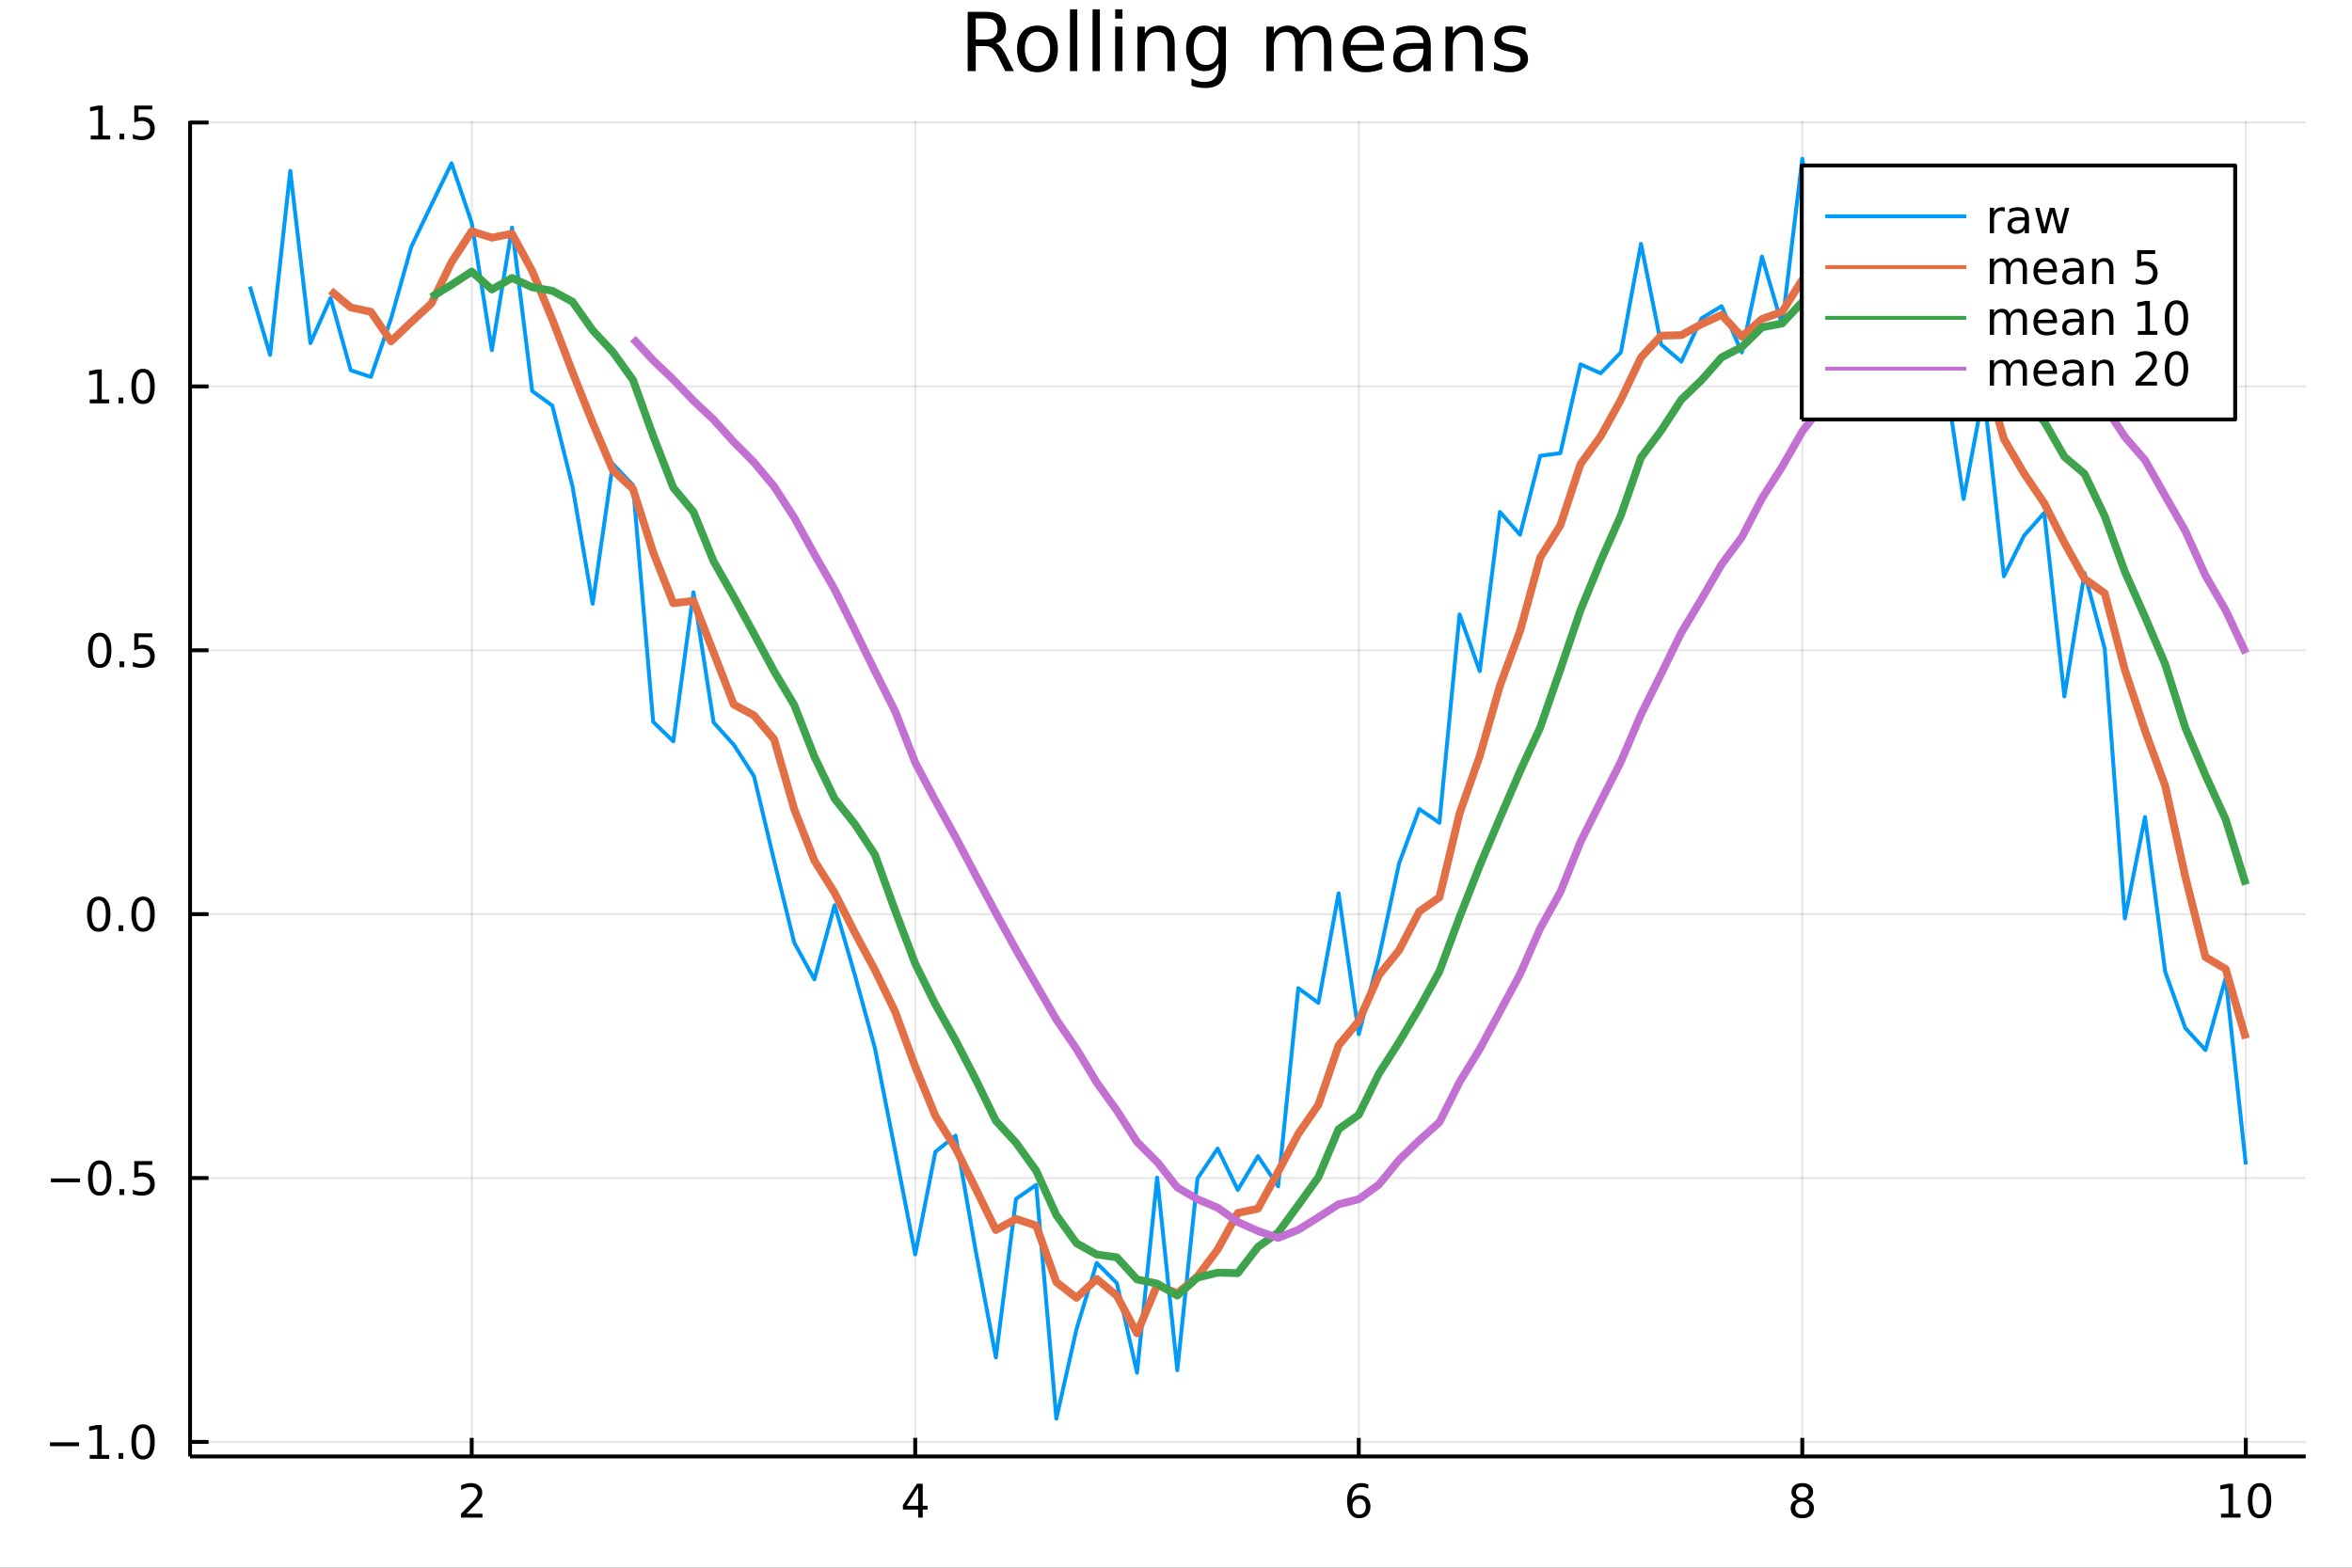 <?xml version="1.0" encoding="utf-8"?>
<svg xmlns="http://www.w3.org/2000/svg" xmlns:xlink="http://www.w3.org/1999/xlink" width="600" height="400" viewBox="0 0 2400 1600">
<rect x="0" y="0" width="2400" height="1600" fill="#333333" stroke="none"/>
<defs>
  <clipPath id="clip640">
    <rect x="0" y="0" width="2400" height="1600"/>
  </clipPath>
</defs>
<path clip-path="url(#clip640)" d="
M0 1600 L2400 1600 L2400 0 L0 0  Z
  " fill="#ffffff" fill-rule="evenodd" fill-opacity="1"/>
<defs>
  <clipPath id="clip641">
    <rect x="480" y="0" width="1681" height="1600"/>
  </clipPath>
</defs>
<path clip-path="url(#clip640)" d="
M193.936 1486.45 L2352.76 1486.45 L2352.76 123.472 L193.936 123.472  Z
  " fill="#ffffff" fill-rule="evenodd" fill-opacity="1"/>
<defs>
  <clipPath id="clip642">
    <rect x="193" y="123" width="2160" height="1364"/>
  </clipPath>
</defs>
<polyline clip-path="url(#clip642)" style="stroke:#000000; stroke-linecap:butt; stroke-linejoin:round; stroke-width:2; stroke-opacity:0.1; fill:none" points="
  481.326,1486.45 481.326,123.472 
  "/>
<polyline clip-path="url(#clip642)" style="stroke:#000000; stroke-linecap:butt; stroke-linejoin:round; stroke-width:2; stroke-opacity:0.1; fill:none" points="
  933.909,1486.45 933.909,123.472 
  "/>
<polyline clip-path="url(#clip642)" style="stroke:#000000; stroke-linecap:butt; stroke-linejoin:round; stroke-width:2; stroke-opacity:0.1; fill:none" points="
  1386.49,1486.45 1386.49,123.472 
  "/>
<polyline clip-path="url(#clip642)" style="stroke:#000000; stroke-linecap:butt; stroke-linejoin:round; stroke-width:2; stroke-opacity:0.1; fill:none" points="
  1839.07,1486.45 1839.07,123.472 
  "/>
<polyline clip-path="url(#clip642)" style="stroke:#000000; stroke-linecap:butt; stroke-linejoin:round; stroke-width:2; stroke-opacity:0.1; fill:none" points="
  2291.66,1486.45 2291.66,123.472 
  "/>
<polyline clip-path="url(#clip640)" style="stroke:#000000; stroke-linecap:butt; stroke-linejoin:round; stroke-width:4; stroke-opacity:1; fill:none" points="
  193.936,1486.45 2352.76,1486.45 
  "/>
<polyline clip-path="url(#clip640)" style="stroke:#000000; stroke-linecap:butt; stroke-linejoin:round; stroke-width:4; stroke-opacity:1; fill:none" points="
  481.326,1486.45 481.326,1467.55 
  "/>
<polyline clip-path="url(#clip640)" style="stroke:#000000; stroke-linecap:butt; stroke-linejoin:round; stroke-width:4; stroke-opacity:1; fill:none" points="
  933.909,1486.45 933.909,1467.55 
  "/>
<polyline clip-path="url(#clip640)" style="stroke:#000000; stroke-linecap:butt; stroke-linejoin:round; stroke-width:4; stroke-opacity:1; fill:none" points="
  1386.49,1486.45 1386.49,1467.55 
  "/>
<polyline clip-path="url(#clip640)" style="stroke:#000000; stroke-linecap:butt; stroke-linejoin:round; stroke-width:4; stroke-opacity:1; fill:none" points="
  1839.07,1486.45 1839.07,1467.55 
  "/>
<polyline clip-path="url(#clip640)" style="stroke:#000000; stroke-linecap:butt; stroke-linejoin:round; stroke-width:4; stroke-opacity:1; fill:none" points="
  2291.66,1486.45 2291.66,1467.55 
  "/>
<path clip-path="url(#clip640)" d="M475.979 1544.91 L492.298 1544.91 L492.298 1548.85 L470.354 1548.85 L470.354 1544.91 Q473.016 1542.16 477.599 1537.53 Q482.206 1532.88 483.386 1531.53 Q485.632 1529.01 486.511 1527.27 Q487.414 1525.51 487.414 1523.82 Q487.414 1521.07 485.47 1519.33 Q483.548 1517.6 480.446 1517.6 Q478.247 1517.6 475.794 1518.36 Q473.363 1519.13 470.585 1520.68 L470.585 1515.95 Q473.409 1514.82 475.863 1514.24 Q478.317 1513.66 480.354 1513.66 Q485.724 1513.66 488.919 1516.35 Q492.113 1519.03 492.113 1523.52 Q492.113 1525.65 491.303 1527.57 Q490.516 1529.47 488.409 1532.07 Q487.831 1532.74 484.729 1535.95 Q481.627 1539.15 475.979 1544.91 Z" fill="#000000" fill-rule="evenodd" fill-opacity="1" /><path clip-path="url(#clip640)" d="M936.918 1518.36 L925.113 1536.81 L936.918 1536.81 L936.918 1518.36 M935.691 1514.29 L941.571 1514.29 L941.571 1536.81 L946.501 1536.81 L946.501 1540.7 L941.571 1540.7 L941.571 1548.85 L936.918 1548.85 L936.918 1540.7 L921.316 1540.7 L921.316 1536.19 L935.691 1514.29 Z" fill="#000000" fill-rule="evenodd" fill-opacity="1" /><path clip-path="url(#clip640)" d="M1386.9 1529.7 Q1383.75 1529.7 1381.9 1531.86 Q1380.07 1534.01 1380.07 1537.76 Q1380.07 1541.49 1381.9 1543.66 Q1383.75 1545.82 1386.9 1545.82 Q1390.04 1545.82 1391.87 1543.66 Q1393.73 1541.49 1393.73 1537.76 Q1393.73 1534.01 1391.87 1531.86 Q1390.04 1529.7 1386.9 1529.7 M1396.18 1515.05 L1396.18 1519.31 Q1394.42 1518.48 1392.61 1518.04 Q1390.83 1517.6 1389.07 1517.6 Q1384.44 1517.6 1381.99 1520.72 Q1379.56 1523.85 1379.21 1530.17 Q1380.58 1528.15 1382.64 1527.09 Q1384.7 1526 1387.17 1526 Q1392.38 1526 1395.39 1529.17 Q1398.42 1532.32 1398.42 1537.76 Q1398.42 1543.08 1395.28 1546.3 Q1392.13 1549.52 1386.9 1549.52 Q1380.9 1549.52 1377.73 1544.94 Q1374.56 1540.33 1374.56 1531.6 Q1374.56 1523.41 1378.45 1518.55 Q1382.34 1513.66 1388.89 1513.66 Q1390.65 1513.66 1392.43 1514.01 Q1394.23 1514.36 1396.18 1515.05 Z" fill="#000000" fill-rule="evenodd" fill-opacity="1" /><path clip-path="url(#clip640)" d="M1839.07 1532.44 Q1835.74 1532.44 1833.82 1534.22 Q1831.92 1536 1831.92 1539.13 Q1831.92 1542.25 1833.82 1544.03 Q1835.74 1545.82 1839.07 1545.82 Q1842.41 1545.82 1844.33 1544.03 Q1846.25 1542.23 1846.25 1539.13 Q1846.25 1536 1844.33 1534.22 Q1842.43 1532.44 1839.07 1532.44 M1834.4 1530.45 Q1831.39 1529.7 1829.7 1527.64 Q1828.03 1525.58 1828.03 1522.62 Q1828.03 1518.48 1830.97 1516.07 Q1833.94 1513.66 1839.07 1513.66 Q1844.24 1513.66 1847.18 1516.07 Q1850.12 1518.48 1850.12 1522.62 Q1850.12 1525.58 1848.43 1527.64 Q1846.76 1529.7 1843.77 1530.45 Q1847.15 1531.23 1849.03 1533.52 Q1850.93 1535.82 1850.93 1539.13 Q1850.93 1544.15 1847.85 1546.83 Q1844.79 1549.52 1839.07 1549.52 Q1833.36 1549.52 1830.28 1546.83 Q1827.22 1544.15 1827.22 1539.13 Q1827.22 1535.82 1829.12 1533.52 Q1831.02 1531.23 1834.4 1530.45 M1832.69 1523.06 Q1832.69 1525.75 1834.35 1527.25 Q1836.04 1528.76 1839.07 1528.76 Q1842.08 1528.76 1843.77 1527.25 Q1845.49 1525.75 1845.49 1523.06 Q1845.49 1520.38 1843.77 1518.87 Q1842.08 1517.37 1839.07 1517.37 Q1836.04 1517.37 1834.35 1518.87 Q1832.69 1520.38 1832.69 1523.06 Z" fill="#000000" fill-rule="evenodd" fill-opacity="1" /><path clip-path="url(#clip640)" d="M2266.34 1544.91 L2273.98 1544.91 L2273.98 1518.55 L2265.67 1520.21 L2265.67 1515.95 L2273.94 1514.29 L2278.61 1514.29 L2278.61 1544.91 L2286.25 1544.91 L2286.25 1548.85 L2266.34 1548.85 L2266.34 1544.91 Z" fill="#000000" fill-rule="evenodd" fill-opacity="1" /><path clip-path="url(#clip640)" d="M2305.7 1517.37 Q2302.09 1517.37 2300.26 1520.93 Q2298.45 1524.47 2298.45 1531.6 Q2298.45 1538.71 2300.26 1542.27 Q2302.09 1545.82 2305.7 1545.82 Q2309.33 1545.82 2311.14 1542.27 Q2312.96 1538.71 2312.96 1531.6 Q2312.96 1524.47 2311.14 1520.93 Q2309.33 1517.37 2305.7 1517.37 M2305.7 1513.66 Q2311.51 1513.66 2314.56 1518.27 Q2317.64 1522.85 2317.64 1531.6 Q2317.64 1540.33 2314.56 1544.94 Q2311.51 1549.52 2305.7 1549.52 Q2299.89 1549.52 2296.81 1544.94 Q2293.75 1540.33 2293.75 1531.6 Q2293.75 1522.85 2296.81 1518.27 Q2299.89 1513.66 2305.7 1513.66 Z" fill="#000000" fill-rule="evenodd" fill-opacity="1" /><polyline clip-path="url(#clip642)" style="stroke:#000000; stroke-linecap:butt; stroke-linejoin:round; stroke-width:2; stroke-opacity:0.1; fill:none" points="
  193.936,1471.61 2352.76,1471.61 
  "/>
<polyline clip-path="url(#clip642)" style="stroke:#000000; stroke-linecap:butt; stroke-linejoin:round; stroke-width:2; stroke-opacity:0.1; fill:none" points="
  193.936,1202.3 2352.76,1202.3 
  "/>
<polyline clip-path="url(#clip642)" style="stroke:#000000; stroke-linecap:butt; stroke-linejoin:round; stroke-width:2; stroke-opacity:0.1; fill:none" points="
  193.936,932.984 2352.76,932.984 
  "/>
<polyline clip-path="url(#clip642)" style="stroke:#000000; stroke-linecap:butt; stroke-linejoin:round; stroke-width:2; stroke-opacity:0.1; fill:none" points="
  193.936,663.671 2352.76,663.671 
  "/>
<polyline clip-path="url(#clip642)" style="stroke:#000000; stroke-linecap:butt; stroke-linejoin:round; stroke-width:2; stroke-opacity:0.1; fill:none" points="
  193.936,394.357 2352.76,394.357 
  "/>
<polyline clip-path="url(#clip642)" style="stroke:#000000; stroke-linecap:butt; stroke-linejoin:round; stroke-width:2; stroke-opacity:0.1; fill:none" points="
  193.936,125.044 2352.76,125.044 
  "/>
<polyline clip-path="url(#clip640)" style="stroke:#000000; stroke-linecap:butt; stroke-linejoin:round; stroke-width:4; stroke-opacity:1; fill:none" points="
  193.936,1486.45 193.936,123.472 
  "/>
<polyline clip-path="url(#clip640)" style="stroke:#000000; stroke-linecap:butt; stroke-linejoin:round; stroke-width:4; stroke-opacity:1; fill:none" points="
  193.936,1471.61 212.834,1471.61 
  "/>
<polyline clip-path="url(#clip640)" style="stroke:#000000; stroke-linecap:butt; stroke-linejoin:round; stroke-width:4; stroke-opacity:1; fill:none" points="
  193.936,1202.3 212.834,1202.3 
  "/>
<polyline clip-path="url(#clip640)" style="stroke:#000000; stroke-linecap:butt; stroke-linejoin:round; stroke-width:4; stroke-opacity:1; fill:none" points="
  193.936,932.984 212.834,932.984 
  "/>
<polyline clip-path="url(#clip640)" style="stroke:#000000; stroke-linecap:butt; stroke-linejoin:round; stroke-width:4; stroke-opacity:1; fill:none" points="
  193.936,663.671 212.834,663.671 
  "/>
<polyline clip-path="url(#clip640)" style="stroke:#000000; stroke-linecap:butt; stroke-linejoin:round; stroke-width:4; stroke-opacity:1; fill:none" points="
  193.936,394.357 212.834,394.357 
  "/>
<polyline clip-path="url(#clip640)" style="stroke:#000000; stroke-linecap:butt; stroke-linejoin:round; stroke-width:4; stroke-opacity:1; fill:none" points="
  193.936,125.044 212.834,125.044 
  "/>
<path clip-path="url(#clip640)" d="M50.992 1472.06 L80.668 1472.06 L80.668 1476 L50.992 1476 L50.992 1472.06 Z" fill="#000000" fill-rule="evenodd" fill-opacity="1" /><path clip-path="url(#clip640)" d="M91.571 1484.95 L99.21 1484.95 L99.21 1458.59 L90.899 1460.26 L90.899 1456 L99.163 1454.33 L103.839 1454.33 L103.839 1484.95 L111.478 1484.95 L111.478 1488.89 L91.571 1488.89 L91.571 1484.95 Z" fill="#000000" fill-rule="evenodd" fill-opacity="1" /><path clip-path="url(#clip640)" d="M120.922 1483.01 L125.807 1483.01 L125.807 1488.89 L120.922 1488.89 L120.922 1483.01 Z" fill="#000000" fill-rule="evenodd" fill-opacity="1" /><path clip-path="url(#clip640)" d="M145.992 1457.41 Q142.381 1457.41 140.552 1460.97 Q138.746 1464.52 138.746 1471.64 Q138.746 1478.75 140.552 1482.32 Q142.381 1485.86 145.992 1485.86 Q149.626 1485.86 151.431 1482.32 Q153.26 1478.75 153.26 1471.64 Q153.26 1464.52 151.431 1460.97 Q149.626 1457.41 145.992 1457.41 M145.992 1453.71 Q151.802 1453.71 154.857 1458.31 Q157.936 1462.89 157.936 1471.64 Q157.936 1480.37 154.857 1484.98 Q151.802 1489.56 145.992 1489.56 Q140.181 1489.56 137.103 1484.98 Q134.047 1480.37 134.047 1471.64 Q134.047 1462.89 137.103 1458.31 Q140.181 1453.71 145.992 1453.71 Z" fill="#000000" fill-rule="evenodd" fill-opacity="1" /><path clip-path="url(#clip640)" d="M51.987 1202.75 L81.663 1202.75 L81.663 1206.68 L51.987 1206.68 L51.987 1202.75 Z" fill="#000000" fill-rule="evenodd" fill-opacity="1" /><path clip-path="url(#clip640)" d="M101.756 1188.1 Q98.145 1188.1 96.316 1191.66 Q94.51 1195.2 94.51 1202.33 Q94.51 1209.44 96.316 1213 Q98.145 1216.54 101.756 1216.54 Q105.39 1216.54 107.196 1213 Q109.024 1209.44 109.024 1202.33 Q109.024 1195.2 107.196 1191.66 Q105.39 1188.1 101.756 1188.1 M101.756 1184.39 Q107.566 1184.39 110.621 1189 Q113.7 1193.58 113.7 1202.33 Q113.7 1211.06 110.621 1215.66 Q107.566 1220.25 101.756 1220.25 Q95.946 1220.25 92.867 1215.66 Q89.811 1211.06 89.811 1202.33 Q89.811 1193.58 92.867 1189 Q95.946 1184.39 101.756 1184.39 Z" fill="#000000" fill-rule="evenodd" fill-opacity="1" /><path clip-path="url(#clip640)" d="M121.918 1213.7 L126.802 1213.7 L126.802 1219.58 L121.918 1219.58 L121.918 1213.7 Z" fill="#000000" fill-rule="evenodd" fill-opacity="1" /><path clip-path="url(#clip640)" d="M137.033 1185.02 L155.39 1185.02 L155.39 1188.95 L141.316 1188.95 L141.316 1197.42 Q142.334 1197.08 143.353 1196.91 Q144.371 1196.73 145.39 1196.73 Q151.177 1196.73 154.556 1199.9 Q157.936 1203.07 157.936 1208.49 Q157.936 1214.07 154.464 1217.17 Q150.992 1220.25 144.672 1220.25 Q142.496 1220.25 140.228 1219.88 Q137.982 1219.51 135.575 1218.77 L135.575 1214.07 Q137.658 1215.2 139.881 1215.76 Q142.103 1216.31 144.58 1216.31 Q148.584 1216.31 150.922 1214.21 Q153.26 1212.1 153.26 1208.49 Q153.26 1204.88 150.922 1202.77 Q148.584 1200.66 144.58 1200.66 Q142.705 1200.66 140.83 1201.08 Q138.978 1201.5 137.033 1202.38 L137.033 1185.02 Z" fill="#000000" fill-rule="evenodd" fill-opacity="1" /><path clip-path="url(#clip640)" d="M100.76 918.782 Q97.149 918.782 95.321 922.347 Q93.515 925.889 93.515 933.018 Q93.515 940.125 95.321 943.69 Q97.149 947.231 100.76 947.231 Q104.395 947.231 106.2 943.69 Q108.029 940.125 108.029 933.018 Q108.029 925.889 106.2 922.347 Q104.395 918.782 100.76 918.782 M100.76 915.079 Q106.571 915.079 109.626 919.685 Q112.705 924.268 112.705 933.018 Q112.705 941.745 109.626 946.352 Q106.571 950.935 100.76 950.935 Q94.95 950.935 91.871 946.352 Q88.816 941.745 88.816 933.018 Q88.816 924.268 91.871 919.685 Q94.95 915.079 100.76 915.079 Z" fill="#000000" fill-rule="evenodd" fill-opacity="1" /><path clip-path="url(#clip640)" d="M120.922 944.384 L125.807 944.384 L125.807 950.264 L120.922 950.264 L120.922 944.384 Z" fill="#000000" fill-rule="evenodd" fill-opacity="1" /><path clip-path="url(#clip640)" d="M145.992 918.782 Q142.381 918.782 140.552 922.347 Q138.746 925.889 138.746 933.018 Q138.746 940.125 140.552 943.69 Q142.381 947.231 145.992 947.231 Q149.626 947.231 151.431 943.69 Q153.26 940.125 153.26 933.018 Q153.26 925.889 151.431 922.347 Q149.626 918.782 145.992 918.782 M145.992 915.079 Q151.802 915.079 154.857 919.685 Q157.936 924.268 157.936 933.018 Q157.936 941.745 154.857 946.352 Q151.802 950.935 145.992 950.935 Q140.181 950.935 137.103 946.352 Q134.047 941.745 134.047 933.018 Q134.047 924.268 137.103 919.685 Q140.181 915.079 145.992 915.079 Z" fill="#000000" fill-rule="evenodd" fill-opacity="1" /><path clip-path="url(#clip640)" d="M101.756 649.469 Q98.145 649.469 96.316 653.034 Q94.51 656.576 94.51 663.705 Q94.51 670.812 96.316 674.376 Q98.145 677.918 101.756 677.918 Q105.39 677.918 107.196 674.376 Q109.024 670.812 109.024 663.705 Q109.024 656.576 107.196 653.034 Q105.39 649.469 101.756 649.469 M101.756 645.766 Q107.566 645.766 110.621 650.372 Q113.7 654.955 113.7 663.705 Q113.7 672.432 110.621 677.038 Q107.566 681.622 101.756 681.622 Q95.946 681.622 92.867 677.038 Q89.811 672.432 89.811 663.705 Q89.811 654.955 92.867 650.372 Q95.946 645.766 101.756 645.766 Z" fill="#000000" fill-rule="evenodd" fill-opacity="1" /><path clip-path="url(#clip640)" d="M121.918 675.071 L126.802 675.071 L126.802 680.951 L121.918 680.951 L121.918 675.071 Z" fill="#000000" fill-rule="evenodd" fill-opacity="1" /><path clip-path="url(#clip640)" d="M137.033 646.391 L155.39 646.391 L155.39 650.326 L141.316 650.326 L141.316 658.798 Q142.334 658.451 143.353 658.289 Q144.371 658.103 145.39 658.103 Q151.177 658.103 154.556 661.275 Q157.936 664.446 157.936 669.863 Q157.936 675.441 154.464 678.543 Q150.992 681.622 144.672 681.622 Q142.496 681.622 140.228 681.251 Q137.982 680.881 135.575 680.14 L135.575 675.441 Q137.658 676.576 139.881 677.131 Q142.103 677.687 144.58 677.687 Q148.584 677.687 150.922 675.58 Q153.26 673.474 153.26 669.863 Q153.26 666.252 150.922 664.145 Q148.584 662.039 144.58 662.039 Q142.705 662.039 140.83 662.455 Q138.978 662.872 137.033 663.752 L137.033 646.391 Z" fill="#000000" fill-rule="evenodd" fill-opacity="1" /><path clip-path="url(#clip640)" d="M91.571 407.702 L99.21 407.702 L99.21 381.337 L90.899 383.003 L90.899 378.744 L99.163 377.077 L103.839 377.077 L103.839 407.702 L111.478 407.702 L111.478 411.637 L91.571 411.637 L91.571 407.702 Z" fill="#000000" fill-rule="evenodd" fill-opacity="1" /><path clip-path="url(#clip640)" d="M120.922 405.758 L125.807 405.758 L125.807 411.637 L120.922 411.637 L120.922 405.758 Z" fill="#000000" fill-rule="evenodd" fill-opacity="1" /><path clip-path="url(#clip640)" d="M145.992 380.156 Q142.381 380.156 140.552 383.721 Q138.746 387.262 138.746 394.392 Q138.746 401.498 140.552 405.063 Q142.381 408.605 145.992 408.605 Q149.626 408.605 151.431 405.063 Q153.26 401.498 153.26 394.392 Q153.26 387.262 151.431 383.721 Q149.626 380.156 145.992 380.156 M145.992 376.452 Q151.802 376.452 154.857 381.059 Q157.936 385.642 157.936 394.392 Q157.936 403.119 154.857 407.725 Q151.802 412.309 145.992 412.309 Q140.181 412.309 137.103 407.725 Q134.047 403.119 134.047 394.392 Q134.047 385.642 137.103 381.059 Q140.181 376.452 145.992 376.452 Z" fill="#000000" fill-rule="evenodd" fill-opacity="1" /><path clip-path="url(#clip640)" d="M92.566 138.389 L100.205 138.389 L100.205 112.023 L91.895 113.69 L91.895 109.431 L100.159 107.764 L104.834 107.764 L104.834 138.389 L112.473 138.389 L112.473 142.324 L92.566 142.324 L92.566 138.389 Z" fill="#000000" fill-rule="evenodd" fill-opacity="1" /><path clip-path="url(#clip640)" d="M121.918 136.445 L126.802 136.445 L126.802 142.324 L121.918 142.324 L121.918 136.445 Z" fill="#000000" fill-rule="evenodd" fill-opacity="1" /><path clip-path="url(#clip640)" d="M137.033 107.764 L155.39 107.764 L155.39 111.699 L141.316 111.699 L141.316 120.172 Q142.334 119.824 143.353 119.662 Q144.371 119.477 145.39 119.477 Q151.177 119.477 154.556 122.648 Q157.936 125.82 157.936 131.236 Q157.936 136.815 154.464 139.917 Q150.992 142.995 144.672 142.995 Q142.496 142.995 140.228 142.625 Q137.982 142.255 135.575 141.514 L135.575 136.815 Q137.658 137.949 139.881 138.505 Q142.103 139.06 144.58 139.06 Q148.584 139.06 150.922 136.954 Q153.26 134.847 153.26 131.236 Q153.26 127.625 150.922 125.519 Q148.584 123.412 144.58 123.412 Q142.705 123.412 140.83 123.829 Q138.978 124.246 137.033 125.125 L137.033 107.764 Z" fill="#000000" fill-rule="evenodd" fill-opacity="1" /><path clip-path="url(#clip640)" d="M1016.15 44.22 Q1018.79 45.111 1021.26 48.028 Q1023.77 50.944 1026.28 56.048 L1034.59 72.576 L1025.8 72.576 L1018.06 57.061 Q1015.06 50.985 1012.22 49 Q1009.43 47.015 1004.57 47.015 L995.656 47.015 L995.656 72.576 L987.474 72.576 L987.474 12.096 L1005.95 12.096 Q1016.32 12.096 1021.42 16.43 Q1026.52 20.765 1026.52 29.515 Q1026.52 35.227 1023.85 38.994 Q1021.22 42.761 1016.15 44.22 M995.656 18.82 L995.656 40.29 L1005.95 40.29 Q1011.86 40.29 1014.86 37.576 Q1017.9 34.822 1017.9 29.515 Q1017.9 24.208 1014.86 21.535 Q1011.86 18.82 1005.95 18.82 L995.656 18.82 Z" fill="#000000" fill-rule="evenodd" fill-opacity="1" /><path clip-path="url(#clip640)" d="M1058.65 32.431 Q1052.65 32.431 1049.17 37.131 Q1045.69 41.789 1045.69 49.931 Q1045.69 58.074 1049.13 62.773 Q1052.61 67.431 1058.65 67.431 Q1064.6 67.431 1068.09 62.732 Q1071.57 58.033 1071.57 49.931 Q1071.57 41.87 1068.09 37.171 Q1064.6 32.431 1058.65 32.431 M1058.65 26.112 Q1068.37 26.112 1073.92 32.431 Q1079.47 38.751 1079.47 49.931 Q1079.47 61.071 1073.92 67.431 Q1068.37 73.751 1058.65 73.751 Q1048.89 73.751 1043.34 67.431 Q1037.83 61.071 1037.83 49.931 Q1037.83 38.751 1043.34 32.431 Q1048.89 26.112 1058.65 26.112 Z" fill="#000000" fill-rule="evenodd" fill-opacity="1" /><path clip-path="url(#clip640)" d="M1091.82 9.544 L1099.28 9.544 L1099.28 72.576 L1091.82 72.576 L1091.82 9.544 Z" fill="#000000" fill-rule="evenodd" fill-opacity="1" /><path clip-path="url(#clip640)" d="M1114.87 9.544 L1122.33 9.544 L1122.33 72.576 L1114.87 72.576 L1114.87 9.544 Z" fill="#000000" fill-rule="evenodd" fill-opacity="1" /><path clip-path="url(#clip640)" d="M1137.92 27.206 L1145.38 27.206 L1145.38 72.576 L1137.92 72.576 L1137.92 27.206 M1137.92 9.544 L1145.38 9.544 L1145.38 18.983 L1137.92 18.983 L1137.92 9.544 Z" fill="#000000" fill-rule="evenodd" fill-opacity="1" /><path clip-path="url(#clip640)" d="M1198.69 45.192 L1198.69 72.576 L1191.23 72.576 L1191.23 45.435 Q1191.23 38.994 1188.72 35.794 Q1186.21 32.594 1181.19 32.594 Q1175.15 32.594 1171.67 36.442 Q1168.18 40.29 1168.18 46.934 L1168.18 72.576 L1160.69 72.576 L1160.69 27.206 L1168.18 27.206 L1168.18 34.254 Q1170.86 30.163 1174.46 28.138 Q1178.11 26.112 1182.85 26.112 Q1190.67 26.112 1194.68 30.973 Q1198.69 35.794 1198.69 45.192 Z" fill="#000000" fill-rule="evenodd" fill-opacity="1" /><path clip-path="url(#clip640)" d="M1243.41 49.364 Q1243.41 41.263 1240.05 36.806 Q1236.73 32.35 1230.69 32.35 Q1224.69 32.35 1221.33 36.806 Q1218.01 41.263 1218.01 49.364 Q1218.01 57.426 1221.33 61.882 Q1224.69 66.338 1230.69 66.338 Q1236.73 66.338 1240.05 61.882 Q1243.41 57.426 1243.41 49.364 M1250.86 66.945 Q1250.86 78.531 1245.72 84.162 Q1240.57 89.833 1229.96 89.833 Q1226.03 89.833 1222.55 89.225 Q1219.06 88.658 1215.78 87.443 L1215.78 80.192 Q1219.06 81.974 1222.26 82.825 Q1225.46 83.675 1228.79 83.675 Q1236.12 83.675 1239.76 79.827 Q1243.41 76.019 1243.41 68.282 L1243.41 64.596 Q1241.1 68.606 1237.5 70.591 Q1233.89 72.576 1228.87 72.576 Q1220.52 72.576 1215.42 66.216 Q1210.31 59.856 1210.31 49.364 Q1210.31 38.832 1215.42 32.472 Q1220.52 26.112 1228.87 26.112 Q1233.89 26.112 1237.5 28.097 Q1241.1 30.082 1243.41 34.092 L1243.41 27.206 L1250.86 27.206 L1250.86 66.945 Z" fill="#000000" fill-rule="evenodd" fill-opacity="1" /><path clip-path="url(#clip640)" d="M1327.91 35.915 Q1330.71 30.892 1334.6 28.502 Q1338.48 26.112 1343.75 26.112 Q1350.84 26.112 1354.69 31.095 Q1358.54 36.037 1358.54 45.192 L1358.54 72.576 L1351.04 72.576 L1351.04 45.435 Q1351.04 38.913 1348.73 35.753 Q1346.42 32.594 1341.68 32.594 Q1335.89 32.594 1332.53 36.442 Q1329.17 40.29 1329.17 46.934 L1329.17 72.576 L1321.67 72.576 L1321.67 45.435 Q1321.67 38.873 1319.36 35.753 Q1317.06 32.594 1312.23 32.594 Q1306.52 32.594 1303.16 36.482 Q1299.8 40.331 1299.8 46.934 L1299.8 72.576 L1292.3 72.576 L1292.3 27.206 L1299.8 27.206 L1299.8 34.254 Q1302.35 30.082 1305.92 28.097 Q1309.48 26.112 1314.38 26.112 Q1319.32 26.112 1322.77 28.624 Q1326.25 31.135 1327.91 35.915 Z" fill="#000000" fill-rule="evenodd" fill-opacity="1" /><path clip-path="url(#clip640)" d="M1412.21 48.028 L1412.21 51.673 L1377.94 51.673 Q1378.43 59.37 1382.56 63.421 Q1386.73 67.431 1394.14 67.431 Q1398.44 67.431 1402.45 66.378 Q1406.5 65.325 1410.47 63.218 L1410.47 70.267 Q1406.46 71.968 1402.25 72.86 Q1398.03 73.751 1393.7 73.751 Q1382.84 73.751 1376.48 67.431 Q1370.16 61.112 1370.16 50.337 Q1370.16 39.197 1376.16 32.675 Q1382.19 26.112 1392.4 26.112 Q1401.56 26.112 1406.86 32.026 Q1412.21 37.9 1412.21 48.028 M1404.76 45.84 Q1404.68 39.723 1401.31 36.077 Q1397.99 32.431 1392.48 32.431 Q1386.24 32.431 1382.48 35.956 Q1378.75 39.48 1378.18 45.88 L1404.76 45.84 Z" fill="#000000" fill-rule="evenodd" fill-opacity="1" /><path clip-path="url(#clip640)" d="M1445.06 49.769 Q1436.03 49.769 1432.55 51.835 Q1429.06 53.901 1429.06 58.884 Q1429.06 62.854 1431.66 65.203 Q1434.29 67.512 1438.78 67.512 Q1444.98 67.512 1448.71 63.137 Q1452.48 58.722 1452.48 51.43 L1452.48 49.769 L1445.06 49.769 M1459.93 46.691 L1459.93 72.576 L1452.48 72.576 L1452.48 65.689 Q1449.92 69.821 1446.12 71.806 Q1442.31 73.751 1436.8 73.751 Q1429.83 73.751 1425.7 69.862 Q1421.61 65.933 1421.61 59.37 Q1421.61 51.714 1426.71 47.825 Q1431.86 43.936 1442.03 43.936 L1452.48 43.936 L1452.48 43.207 Q1452.48 38.062 1449.07 35.267 Q1445.71 32.431 1439.6 32.431 Q1435.71 32.431 1432.02 33.363 Q1428.33 34.295 1424.93 36.158 L1424.93 29.272 Q1429.02 27.692 1432.87 26.922 Q1436.72 26.112 1440.36 26.112 Q1450.21 26.112 1455.07 31.216 Q1459.93 36.32 1459.93 46.691 Z" fill="#000000" fill-rule="evenodd" fill-opacity="1" /><path clip-path="url(#clip640)" d="M1513 45.192 L1513 72.576 L1505.54 72.576 L1505.54 45.435 Q1505.54 38.994 1503.03 35.794 Q1500.52 32.594 1495.5 32.594 Q1489.46 32.594 1485.98 36.442 Q1482.49 40.29 1482.49 46.934 L1482.49 72.576 L1475 72.576 L1475 27.206 L1482.49 27.206 L1482.49 34.254 Q1485.17 30.163 1488.77 28.138 Q1492.42 26.112 1497.16 26.112 Q1504.98 26.112 1508.99 30.973 Q1513 35.794 1513 45.192 Z" fill="#000000" fill-rule="evenodd" fill-opacity="1" /><path clip-path="url(#clip640)" d="M1556.79 28.543 L1556.79 35.591 Q1553.63 33.971 1550.23 33.161 Q1546.82 32.35 1543.18 32.35 Q1537.63 32.35 1534.83 34.052 Q1532.08 35.753 1532.08 39.156 Q1532.08 41.749 1534.06 43.248 Q1536.05 44.706 1542.04 46.043 L1544.59 46.61 Q1552.53 48.311 1555.86 51.43 Q1559.22 54.509 1559.22 60.059 Q1559.22 66.378 1554.2 70.064 Q1549.21 73.751 1540.46 73.751 Q1536.82 73.751 1532.85 73.022 Q1528.92 72.333 1524.54 70.915 L1524.54 63.218 Q1528.67 65.365 1532.68 66.459 Q1536.7 67.512 1540.62 67.512 Q1545.89 67.512 1548.73 65.73 Q1551.56 63.907 1551.56 60.626 Q1551.56 57.588 1549.5 55.967 Q1547.47 54.347 1540.54 52.848 L1537.95 52.24 Q1531.02 50.782 1527.95 47.785 Q1524.87 44.746 1524.87 39.48 Q1524.87 33.08 1529.4 29.596 Q1533.94 26.112 1542.29 26.112 Q1546.42 26.112 1550.06 26.72 Q1553.71 27.327 1556.79 28.543 Z" fill="#000000" fill-rule="evenodd" fill-opacity="1" /><polyline clip-path="url(#clip642)" style="stroke:#009af9; stroke-linecap:butt; stroke-linejoin:round; stroke-width:4; stroke-opacity:1; fill:none" points="
  255.035,292.47 275.607,362.239 296.179,174.385 316.751,350.186 337.322,304.019 357.894,377.94 378.466,384.704 399.038,325.15 419.61,252.09 440.182,209.079 
  460.754,166.672 481.326,227.442 501.898,357.363 522.47,232.189 543.042,399.076 563.614,414.022 584.186,496.501 604.758,616.172 625.33,473.472 645.902,495.147 
  666.474,736.707 687.046,756.628 707.617,604.499 728.189,737.366 748.761,760.142 769.333,792.051 789.905,878.35 810.477,962.181 831.049,999.529 851.621,923.885 
  872.193,994.727 892.765,1069.73 913.337,1174.26 933.909,1280.28 954.481,1175.58 975.053,1158.99 995.625,1276.69 1016.2,1385.39 1036.77,1223.62 1057.34,1209.34 
  1077.91,1447.87 1098.48,1356.5 1119.06,1288.99 1139.63,1309.52 1160.2,1401.01 1180.77,1201.93 1201.34,1398.45 1221.92,1202.8 1242.49,1172.27 1263.06,1214.46 
  1283.63,1180.02 1304.2,1210.76 1324.78,1008.52 1345.35,1023.59 1365.92,911.742 1386.49,1055.52 1407.06,977.218 1427.64,881.195 1448.21,825.702 1468.78,839.744 
  1489.35,627.048 1509.92,684.977 1530.5,522.501 1551.07,545.742 1571.64,465.213 1592.21,462.489 1612.78,371.837 1633.35,380.942 1653.93,359.665 1674.5,248.851 
  1695.07,351.611 1715.64,369.097 1736.21,324.861 1756.79,312.524 1777.36,359.721 1797.93,261.885 1818.5,331.804 1839.07,162.047 1859.65,288.7 1880.22,316.219 
  1900.79,351.418 1921.36,410.188 1941.93,230.304 1962.51,370.77 1983.08,371.767 2003.65,509.306 2024.22,400.129 2044.79,588.117 2065.37,546.679 2085.94,523.445 
  2106.51,710.739 2127.08,584.816 2147.65,661.91 2168.23,937.464 2188.8,833.84 2209.37,991.768 2229.94,1049.28 2250.51,1071.69 2271.09,998.095 2291.66,1188.45 
  
  "/>
<polyline clip-path="url(#clip642)" style="stroke:#e26f46; stroke-linecap:butt; stroke-linejoin:round; stroke-width:8; stroke-opacity:1; fill:none" points="
  337.322,296.66 357.894,313.754 378.466,318.247 399.038,348.4 419.61,328.781 440.182,309.793 460.754,267.539 481.326,236.087 501.898,242.529 522.47,238.549 
  543.042,276.549 563.614,326.018 584.186,379.83 604.758,431.592 625.33,479.848 645.902,499.063 666.474,563.6 687.046,615.625 707.617,613.291 728.189,666.07 
  748.761,719.068 769.333,730.137 789.905,754.482 810.477,826.018 831.049,878.45 851.621,911.199 872.193,951.734 892.765,990.009 913.337,1032.42 933.909,1088.58 
  954.481,1138.91 975.053,1171.77 995.625,1213.16 1016.2,1255.39 1036.77,1244.06 1057.34,1250.81 1077.91,1308.58 1098.48,1324.55 1119.06,1305.27 1139.63,1322.44 
  1160.2,1360.78 1180.77,1311.59 1201.34,1319.98 1221.92,1302.74 1242.49,1275.29 1263.06,1237.98 1283.63,1233.6 1304.2,1196.06 1324.78,1157.21 1345.35,1127.47 
  1365.92,1066.93 1386.49,1042.02 1407.06,995.317 1427.64,969.853 1448.21,930.275 1468.78,915.875 1489.35,830.181 1509.92,771.733 1530.5,699.994 1551.07,644.002 
  1571.64,569.096 1592.21,536.184 1612.78,473.556 1633.35,445.244 1653.93,408.029 1674.5,364.757 1695.07,342.581 1715.64,342.033 1736.21,330.817 1756.79,321.389 
  1777.36,343.563 1797.93,325.618 1818.5,318.159 1839.07,285.596 1859.65,280.831 1880.22,272.131 1900.79,290.037 1921.36,305.714 1941.93,319.366 1962.51,335.78 
  1983.08,346.889 2003.65,378.467 2024.22,376.455 2044.79,448.018 2065.37,483.2 2085.94,513.535 2106.51,553.822 2127.08,590.759 2147.65,605.518 2168.23,683.675 
  2188.8,745.754 2209.37,801.96 2229.94,894.853 2250.51,976.809 2271.09,988.936 2291.66,1059.86 
  "/>
<polyline clip-path="url(#clip642)" style="stroke:#3da44d; stroke-linecap:butt; stroke-linejoin:round; stroke-width:8; stroke-opacity:1; fill:none" points="
  440.182,303.226 460.754,290.646 481.326,277.167 501.898,295.465 522.47,283.665 543.042,293.171 563.614,296.779 584.186,307.959 604.758,337.061 625.33,359.199 
  645.902,387.806 666.474,444.809 687.046,497.728 707.617,522.441 728.189,572.959 748.761,609.066 769.333,646.868 789.905,685.053 810.477,719.654 831.049,772.26 
  851.621,815.134 872.193,840.936 892.765,872.246 913.337,929.221 933.909,983.513 954.481,1025.06 975.053,1061.75 995.625,1101.58 1016.2,1143.91 1036.77,1166.32 
  1057.34,1194.86 1077.91,1240.18 1098.48,1268.85 1119.06,1280.33 1139.63,1283.25 1160.2,1305.79 1180.77,1310.09 1201.34,1322.26 1221.92,1304 1242.49,1298.87 
  1263.06,1299.38 1283.63,1272.6 1304.2,1258.02 1324.78,1229.97 1345.35,1201.38 1365.92,1152.45 1386.49,1137.81 1407.06,1095.69 1427.64,1063.53 1448.21,1028.87 
  1468.78,991.401 1489.35,936.103 1509.92,883.525 1530.5,834.924 1551.07,787.138 1571.64,742.486 1592.21,683.183 1612.78,622.645 1633.35,572.619 1653.93,526.016 
  1674.5,466.926 1695.07,439.383 1715.64,407.795 1736.21,388.031 1756.79,364.709 1777.36,354.16 1797.93,334.099 1818.5,330.096 1839.07,308.207 1859.65,301.11 
  1880.22,307.847 1900.79,307.828 1921.36,311.937 1941.93,302.481 1962.51,308.305 1983.08,309.51 2003.65,334.252 2024.22,341.085 2044.79,383.692 2065.37,409.49 
  2085.94,430.212 2106.51,466.144 2127.08,483.607 2147.65,526.768 2168.23,583.437 2188.8,629.644 2209.37,677.891 2229.94,742.806 2250.51,791.164 2271.09,836.305 
  2291.66,902.805 
  "/>
<polyline clip-path="url(#clip642)" style="stroke:#c271d2; stroke-linecap:butt; stroke-linejoin:round; stroke-width:8; stroke-opacity:1; fill:none" points="
  645.902,345.516 666.474,367.728 687.046,387.447 707.617,408.953 728.189,428.312 748.761,451.118 769.333,471.824 789.905,496.506 810.477,528.357 831.049,565.729 
  851.621,601.47 872.193,642.872 892.765,684.987 913.337,725.831 933.909,778.236 954.481,817.061 975.053,854.31 995.625,893.319 1016.2,931.78 1036.77,969.288 
  1057.34,1005 1077.91,1040.56 1098.48,1070.55 1119.06,1104.77 1139.63,1133.38 1160.2,1165.42 1180.77,1185.92 1201.34,1211.92 1221.92,1223.95 1242.49,1232.59 
  1263.06,1247.12 1283.63,1256.39 1304.2,1263.44 1324.78,1255.15 1345.35,1242.32 1365.92,1229.12 1386.49,1223.95 1407.06,1208.98 1427.64,1183.77 1448.21,1163.87 
  1468.78,1145.39 1489.35,1104.35 1509.92,1070.77 1530.5,1032.45 1551.07,994.259 1571.64,947.47 1592.21,910.498 1612.78,859.167 1633.35,818.074 1653.93,777.444 
  1674.5,729.163 1695.07,687.743 1715.64,645.66 1736.21,611.477 1756.79,575.924 1777.36,548.323 1797.93,508.641 1818.5,476.37 1839.07,440.413 1859.65,413.563 
  1880.22,387.387 1900.79,373.605 1921.36,359.866 1941.93,345.256 1962.51,336.507 1983.08,331.835 2003.65,334.176 2024.22,335.59 2044.79,345.949 2065.37,355.3 
  2085.94,369.029 2106.51,386.986 2127.08,397.772 2147.65,414.624 2168.23,445.871 2188.8,469.577 2209.37,506.071 2229.94,541.945 2250.51,587.428 2271.09,622.897 
  2291.66,666.509 
  "/>
<path clip-path="url(#clip640)" d="
M1838.54 428.105 L2280.8 428.105 L2280.8 168.905 L1838.54 168.905  Z
  " fill="#ffffff" fill-rule="evenodd" fill-opacity="1"/>
<polyline clip-path="url(#clip640)" style="stroke:#000000; stroke-linecap:butt; stroke-linejoin:round; stroke-width:4; stroke-opacity:1; fill:none" points="
  1838.54,428.105 2280.8,428.105 2280.8,168.905 1838.54,168.905 1838.54,428.105 
  "/>
<polyline clip-path="url(#clip640)" style="stroke:#009af9; stroke-linecap:butt; stroke-linejoin:round; stroke-width:4; stroke-opacity:1; fill:none" points="
  1862.53,220.745 2006.45,220.745 
  "/>
<path clip-path="url(#clip640)" d="M2045.62 216.08 Q2044.91 215.664 2044.05 215.478 Q2043.22 215.27 2042.2 215.27 Q2038.59 215.27 2036.64 217.631 Q2034.72 219.969 2034.72 224.367 L2034.72 238.025 L2030.44 238.025 L2030.44 212.099 L2034.72 212.099 L2034.72 216.127 Q2036.06 213.766 2038.22 212.631 Q2040.37 211.474 2043.45 211.474 Q2043.89 211.474 2044.42 211.543 Q2044.95 211.59 2045.6 211.705 L2045.62 216.08 Z" fill="#000000" fill-rule="evenodd" fill-opacity="1" /><path clip-path="url(#clip640)" d="M2061.87 224.992 Q2056.71 224.992 2054.72 226.173 Q2052.73 227.353 2052.73 230.201 Q2052.73 232.469 2054.21 233.812 Q2055.72 235.131 2058.29 235.131 Q2061.83 235.131 2063.96 232.631 Q2066.11 230.108 2066.11 225.941 L2066.11 224.992 L2061.87 224.992 M2070.37 223.233 L2070.37 238.025 L2066.11 238.025 L2066.11 234.089 Q2064.65 236.451 2062.48 237.585 Q2060.3 238.696 2057.15 238.696 Q2053.17 238.696 2050.81 236.474 Q2048.47 234.228 2048.47 230.478 Q2048.47 226.103 2051.39 223.881 Q2054.33 221.659 2060.14 221.659 L2066.11 221.659 L2066.11 221.242 Q2066.11 218.303 2064.16 216.705 Q2062.24 215.085 2058.75 215.085 Q2056.53 215.085 2054.42 215.617 Q2052.31 216.15 2050.37 217.215 L2050.37 213.279 Q2052.71 212.377 2054.91 211.937 Q2057.1 211.474 2059.19 211.474 Q2064.81 211.474 2067.59 214.391 Q2070.37 217.307 2070.37 223.233 Z" fill="#000000" fill-rule="evenodd" fill-opacity="1" /><path clip-path="url(#clip640)" d="M2076.66 212.099 L2080.92 212.099 L2086.25 232.33 L2091.55 212.099 L2096.57 212.099 L2101.9 232.33 L2107.2 212.099 L2111.46 212.099 L2104.67 238.025 L2099.65 238.025 L2094.07 216.775 L2088.47 238.025 L2083.45 238.025 L2076.66 212.099 Z" fill="#000000" fill-rule="evenodd" fill-opacity="1" /><polyline clip-path="url(#clip640)" style="stroke:#e26f46; stroke-linecap:butt; stroke-linejoin:round; stroke-width:4; stroke-opacity:1; fill:none" points="
  1862.53,272.585 2006.45,272.585 
  "/>
<path clip-path="url(#clip640)" d="M2050.79 268.916 Q2052.38 266.045 2054.6 264.68 Q2056.83 263.314 2059.84 263.314 Q2063.89 263.314 2066.09 266.161 Q2068.29 268.985 2068.29 274.217 L2068.29 289.865 L2064 289.865 L2064 274.355 Q2064 270.629 2062.68 268.823 Q2061.36 267.018 2058.66 267.018 Q2055.35 267.018 2053.42 269.217 Q2051.5 271.416 2051.5 275.212 L2051.5 289.865 L2047.22 289.865 L2047.22 274.355 Q2047.22 270.605 2045.9 268.823 Q2044.58 267.018 2041.83 267.018 Q2038.56 267.018 2036.64 269.24 Q2034.72 271.439 2034.72 275.212 L2034.72 289.865 L2030.44 289.865 L2030.44 263.939 L2034.72 263.939 L2034.72 267.967 Q2036.18 265.582 2038.22 264.448 Q2040.25 263.314 2043.05 263.314 Q2045.88 263.314 2047.85 264.749 Q2049.84 266.184 2050.79 268.916 Z" fill="#000000" fill-rule="evenodd" fill-opacity="1" /><path clip-path="url(#clip640)" d="M2098.96 275.837 L2098.96 277.92 L2079.37 277.92 Q2079.65 282.318 2082.01 284.633 Q2084.4 286.925 2088.63 286.925 Q2091.09 286.925 2093.38 286.323 Q2095.69 285.721 2097.96 284.517 L2097.96 288.545 Q2095.67 289.517 2093.26 290.027 Q2090.85 290.536 2088.38 290.536 Q2082.17 290.536 2078.54 286.925 Q2074.93 283.314 2074.93 277.156 Q2074.93 270.791 2078.35 267.064 Q2081.8 263.314 2087.64 263.314 Q2092.87 263.314 2095.9 266.693 Q2098.96 270.05 2098.96 275.837 M2094.7 274.587 Q2094.65 271.092 2092.73 269.008 Q2090.83 266.925 2087.68 266.925 Q2084.12 266.925 2081.97 268.939 Q2079.84 270.953 2079.51 274.61 L2094.7 274.587 Z" fill="#000000" fill-rule="evenodd" fill-opacity="1" /><path clip-path="url(#clip640)" d="M2117.73 276.832 Q2112.57 276.832 2110.58 278.013 Q2108.59 279.193 2108.59 282.041 Q2108.59 284.309 2110.07 285.652 Q2111.57 286.971 2114.14 286.971 Q2117.68 286.971 2119.81 284.471 Q2121.97 281.948 2121.97 277.781 L2121.97 276.832 L2117.73 276.832 M2126.22 275.073 L2126.22 289.865 L2121.97 289.865 L2121.97 285.929 Q2120.51 288.291 2118.33 289.425 Q2116.16 290.536 2113.01 290.536 Q2109.03 290.536 2106.66 288.314 Q2104.33 286.068 2104.33 282.318 Q2104.33 277.943 2107.24 275.721 Q2110.18 273.499 2115.99 273.499 L2121.97 273.499 L2121.97 273.082 Q2121.97 270.143 2120.02 268.545 Q2118.1 266.925 2114.6 266.925 Q2112.38 266.925 2110.28 267.457 Q2108.17 267.99 2106.22 269.055 L2106.22 265.119 Q2108.56 264.217 2110.76 263.777 Q2112.96 263.314 2115.04 263.314 Q2120.67 263.314 2123.45 266.231 Q2126.22 269.147 2126.22 275.073 Z" fill="#000000" fill-rule="evenodd" fill-opacity="1" /><path clip-path="url(#clip640)" d="M2156.55 274.217 L2156.55 289.865 L2152.29 289.865 L2152.29 274.355 Q2152.29 270.675 2150.85 268.846 Q2149.42 267.018 2146.55 267.018 Q2143.1 267.018 2141.11 269.217 Q2139.12 271.416 2139.12 275.212 L2139.12 289.865 L2134.84 289.865 L2134.84 263.939 L2139.12 263.939 L2139.12 267.967 Q2140.65 265.629 2142.71 264.471 Q2144.79 263.314 2147.5 263.314 Q2151.97 263.314 2154.26 266.092 Q2156.55 268.846 2156.55 274.217 Z" fill="#000000" fill-rule="evenodd" fill-opacity="1" /><path clip-path="url(#clip640)" d="M2180.76 255.305 L2199.12 255.305 L2199.12 259.24 L2185.04 259.24 L2185.04 267.712 Q2186.06 267.365 2187.08 267.203 Q2188.1 267.018 2189.12 267.018 Q2194.91 267.018 2198.28 270.189 Q2201.66 273.36 2201.66 278.777 Q2201.66 284.355 2198.19 287.457 Q2194.72 290.536 2188.4 290.536 Q2186.22 290.536 2183.96 290.166 Q2181.71 289.795 2179.3 289.054 L2179.3 284.355 Q2181.39 285.49 2183.61 286.045 Q2185.83 286.601 2188.31 286.601 Q2192.31 286.601 2194.65 284.494 Q2196.99 282.388 2196.99 278.777 Q2196.99 275.166 2194.65 273.059 Q2192.31 270.953 2188.31 270.953 Q2186.43 270.953 2184.56 271.369 Q2182.71 271.786 2180.76 272.666 L2180.76 255.305 Z" fill="#000000" fill-rule="evenodd" fill-opacity="1" /><polyline clip-path="url(#clip640)" style="stroke:#3da44d; stroke-linecap:butt; stroke-linejoin:round; stroke-width:4; stroke-opacity:1; fill:none" points="
  1862.53,324.425 2006.45,324.425 
  "/>
<path clip-path="url(#clip640)" d="M2050.79 320.756 Q2052.38 317.885 2054.6 316.52 Q2056.83 315.154 2059.84 315.154 Q2063.89 315.154 2066.09 318.001 Q2068.29 320.825 2068.29 326.057 L2068.29 341.705 L2064 341.705 L2064 326.195 Q2064 322.469 2062.68 320.663 Q2061.36 318.858 2058.66 318.858 Q2055.35 318.858 2053.42 321.057 Q2051.5 323.256 2051.5 327.052 L2051.5 341.705 L2047.22 341.705 L2047.22 326.195 Q2047.22 322.445 2045.9 320.663 Q2044.58 318.858 2041.83 318.858 Q2038.56 318.858 2036.64 321.08 Q2034.72 323.279 2034.72 327.052 L2034.72 341.705 L2030.44 341.705 L2030.44 315.779 L2034.72 315.779 L2034.72 319.807 Q2036.18 317.422 2038.22 316.288 Q2040.25 315.154 2043.05 315.154 Q2045.88 315.154 2047.85 316.589 Q2049.84 318.024 2050.79 320.756 Z" fill="#000000" fill-rule="evenodd" fill-opacity="1" /><path clip-path="url(#clip640)" d="M2098.96 327.677 L2098.96 329.76 L2079.37 329.76 Q2079.65 334.158 2082.01 336.473 Q2084.4 338.765 2088.63 338.765 Q2091.09 338.765 2093.38 338.163 Q2095.69 337.561 2097.96 336.357 L2097.96 340.385 Q2095.67 341.357 2093.26 341.867 Q2090.85 342.376 2088.38 342.376 Q2082.17 342.376 2078.54 338.765 Q2074.93 335.154 2074.93 328.996 Q2074.93 322.631 2078.35 318.904 Q2081.8 315.154 2087.64 315.154 Q2092.87 315.154 2095.9 318.533 Q2098.96 321.89 2098.96 327.677 M2094.7 326.427 Q2094.65 322.932 2092.73 320.848 Q2090.83 318.765 2087.68 318.765 Q2084.12 318.765 2081.97 320.779 Q2079.84 322.793 2079.51 326.45 L2094.7 326.427 Z" fill="#000000" fill-rule="evenodd" fill-opacity="1" /><path clip-path="url(#clip640)" d="M2117.73 328.672 Q2112.57 328.672 2110.58 329.853 Q2108.59 331.033 2108.59 333.881 Q2108.59 336.149 2110.07 337.492 Q2111.57 338.811 2114.14 338.811 Q2117.68 338.811 2119.81 336.311 Q2121.97 333.788 2121.97 329.621 L2121.97 328.672 L2117.73 328.672 M2126.22 326.913 L2126.22 341.705 L2121.97 341.705 L2121.97 337.769 Q2120.51 340.131 2118.33 341.265 Q2116.16 342.376 2113.01 342.376 Q2109.03 342.376 2106.66 340.154 Q2104.33 337.908 2104.33 334.158 Q2104.33 329.783 2107.24 327.561 Q2110.18 325.339 2115.99 325.339 L2121.97 325.339 L2121.97 324.922 Q2121.97 321.983 2120.02 320.385 Q2118.1 318.765 2114.6 318.765 Q2112.38 318.765 2110.28 319.297 Q2108.17 319.83 2106.22 320.895 L2106.22 316.959 Q2108.56 316.057 2110.76 315.617 Q2112.96 315.154 2115.04 315.154 Q2120.67 315.154 2123.45 318.071 Q2126.22 320.987 2126.22 326.913 Z" fill="#000000" fill-rule="evenodd" fill-opacity="1" /><path clip-path="url(#clip640)" d="M2156.55 326.057 L2156.55 341.705 L2152.29 341.705 L2152.29 326.195 Q2152.29 322.515 2150.85 320.686 Q2149.42 318.858 2146.55 318.858 Q2143.1 318.858 2141.11 321.057 Q2139.12 323.256 2139.12 327.052 L2139.12 341.705 L2134.84 341.705 L2134.84 315.779 L2139.12 315.779 L2139.12 319.807 Q2140.65 317.469 2142.71 316.311 Q2144.79 315.154 2147.5 315.154 Q2151.97 315.154 2154.26 317.932 Q2156.55 320.686 2156.55 326.057 Z" fill="#000000" fill-rule="evenodd" fill-opacity="1" /><path clip-path="url(#clip640)" d="M2181.53 337.769 L2189.16 337.769 L2189.16 311.404 L2180.85 313.071 L2180.85 308.811 L2189.12 307.145 L2193.79 307.145 L2193.79 337.769 L2201.43 337.769 L2201.43 341.705 L2181.53 341.705 L2181.53 337.769 Z" fill="#000000" fill-rule="evenodd" fill-opacity="1" /><path clip-path="url(#clip640)" d="M2220.88 310.223 Q2217.27 310.223 2215.44 313.788 Q2213.63 317.33 2213.63 324.459 Q2213.63 331.566 2215.44 335.131 Q2217.27 338.672 2220.88 338.672 Q2224.51 338.672 2226.32 335.131 Q2228.15 331.566 2228.15 324.459 Q2228.15 317.33 2226.32 313.788 Q2224.51 310.223 2220.88 310.223 M2220.88 306.52 Q2226.69 306.52 2229.74 311.126 Q2232.82 315.709 2232.82 324.459 Q2232.82 333.186 2229.74 337.793 Q2226.69 342.376 2220.88 342.376 Q2215.07 342.376 2211.99 337.793 Q2208.93 333.186 2208.93 324.459 Q2208.93 315.709 2211.99 311.126 Q2215.07 306.52 2220.88 306.52 Z" fill="#000000" fill-rule="evenodd" fill-opacity="1" /><polyline clip-path="url(#clip640)" style="stroke:#c271d2; stroke-linecap:butt; stroke-linejoin:round; stroke-width:4; stroke-opacity:1; fill:none" points="
  1862.53,376.265 2006.45,376.265 
  "/>
<path clip-path="url(#clip640)" d="M2050.79 372.596 Q2052.38 369.725 2054.6 368.36 Q2056.83 366.994 2059.84 366.994 Q2063.89 366.994 2066.09 369.841 Q2068.29 372.665 2068.29 377.897 L2068.29 393.545 L2064 393.545 L2064 378.035 Q2064 374.309 2062.68 372.503 Q2061.36 370.698 2058.66 370.698 Q2055.35 370.698 2053.42 372.897 Q2051.5 375.096 2051.5 378.892 L2051.5 393.545 L2047.22 393.545 L2047.22 378.035 Q2047.22 374.285 2045.9 372.503 Q2044.58 370.698 2041.83 370.698 Q2038.56 370.698 2036.64 372.92 Q2034.72 375.119 2034.72 378.892 L2034.72 393.545 L2030.44 393.545 L2030.44 367.619 L2034.72 367.619 L2034.72 371.647 Q2036.18 369.262 2038.22 368.128 Q2040.25 366.994 2043.05 366.994 Q2045.88 366.994 2047.85 368.429 Q2049.84 369.864 2050.79 372.596 Z" fill="#000000" fill-rule="evenodd" fill-opacity="1" /><path clip-path="url(#clip640)" d="M2098.96 379.517 L2098.96 381.6 L2079.37 381.6 Q2079.65 385.998 2082.01 388.313 Q2084.4 390.605 2088.63 390.605 Q2091.09 390.605 2093.38 390.003 Q2095.69 389.401 2097.96 388.197 L2097.96 392.225 Q2095.67 393.197 2093.26 393.707 Q2090.85 394.216 2088.38 394.216 Q2082.17 394.216 2078.54 390.605 Q2074.93 386.994 2074.93 380.836 Q2074.93 374.471 2078.35 370.744 Q2081.8 366.994 2087.64 366.994 Q2092.87 366.994 2095.9 370.373 Q2098.96 373.73 2098.96 379.517 M2094.7 378.267 Q2094.65 374.772 2092.73 372.688 Q2090.83 370.605 2087.68 370.605 Q2084.12 370.605 2081.97 372.619 Q2079.84 374.633 2079.51 378.29 L2094.7 378.267 Z" fill="#000000" fill-rule="evenodd" fill-opacity="1" /><path clip-path="url(#clip640)" d="M2117.73 380.512 Q2112.57 380.512 2110.58 381.693 Q2108.59 382.873 2108.59 385.721 Q2108.59 387.989 2110.07 389.332 Q2111.57 390.651 2114.14 390.651 Q2117.68 390.651 2119.81 388.151 Q2121.97 385.628 2121.97 381.461 L2121.97 380.512 L2117.73 380.512 M2126.22 378.753 L2126.22 393.545 L2121.97 393.545 L2121.97 389.609 Q2120.51 391.971 2118.33 393.105 Q2116.16 394.216 2113.01 394.216 Q2109.03 394.216 2106.66 391.994 Q2104.33 389.748 2104.33 385.998 Q2104.33 381.623 2107.24 379.401 Q2110.18 377.179 2115.99 377.179 L2121.97 377.179 L2121.97 376.762 Q2121.97 373.823 2120.02 372.225 Q2118.1 370.605 2114.6 370.605 Q2112.38 370.605 2110.28 371.137 Q2108.17 371.67 2106.22 372.735 L2106.22 368.799 Q2108.56 367.897 2110.76 367.457 Q2112.96 366.994 2115.04 366.994 Q2120.67 366.994 2123.45 369.911 Q2126.22 372.827 2126.22 378.753 Z" fill="#000000" fill-rule="evenodd" fill-opacity="1" /><path clip-path="url(#clip640)" d="M2156.55 377.897 L2156.55 393.545 L2152.29 393.545 L2152.29 378.035 Q2152.29 374.355 2150.85 372.526 Q2149.42 370.698 2146.55 370.698 Q2143.1 370.698 2141.11 372.897 Q2139.12 375.096 2139.12 378.892 L2139.12 393.545 L2134.84 393.545 L2134.84 367.619 L2139.12 367.619 L2139.12 371.647 Q2140.65 369.309 2142.71 368.151 Q2144.79 366.994 2147.5 366.994 Q2151.97 366.994 2154.26 369.772 Q2156.55 372.526 2156.55 377.897 Z" fill="#000000" fill-rule="evenodd" fill-opacity="1" /><path clip-path="url(#clip640)" d="M2184.74 389.609 L2201.06 389.609 L2201.06 393.545 L2179.12 393.545 L2179.12 389.609 Q2181.78 386.855 2186.36 382.225 Q2190.97 377.573 2192.15 376.23 Q2194.4 373.707 2195.28 371.971 Q2196.18 370.211 2196.18 368.522 Q2196.18 365.767 2194.23 364.031 Q2192.31 362.295 2189.21 362.295 Q2187.01 362.295 2184.56 363.059 Q2182.13 363.823 2179.35 365.374 L2179.35 360.651 Q2182.17 359.517 2184.63 358.938 Q2187.08 358.36 2189.12 358.36 Q2194.49 358.36 2197.68 361.045 Q2200.88 363.73 2200.88 368.221 Q2200.88 370.35 2200.07 372.272 Q2199.28 374.17 2197.17 376.762 Q2196.59 377.434 2193.49 380.651 Q2190.39 383.846 2184.74 389.609 Z" fill="#000000" fill-rule="evenodd" fill-opacity="1" /><path clip-path="url(#clip640)" d="M2220.88 362.063 Q2217.27 362.063 2215.44 365.628 Q2213.63 369.17 2213.63 376.299 Q2213.63 383.406 2215.44 386.971 Q2217.27 390.512 2220.88 390.512 Q2224.51 390.512 2226.32 386.971 Q2228.15 383.406 2228.15 376.299 Q2228.15 369.17 2226.32 365.628 Q2224.51 362.063 2220.88 362.063 M2220.88 358.36 Q2226.69 358.36 2229.74 362.966 Q2232.82 367.549 2232.82 376.299 Q2232.82 385.026 2229.74 389.633 Q2226.69 394.216 2220.88 394.216 Q2215.07 394.216 2211.99 389.633 Q2208.93 385.026 2208.93 376.299 Q2208.93 367.549 2211.99 362.966 Q2215.07 358.36 2220.88 358.36 Z" fill="#000000" fill-rule="evenodd" fill-opacity="1" /></svg>

